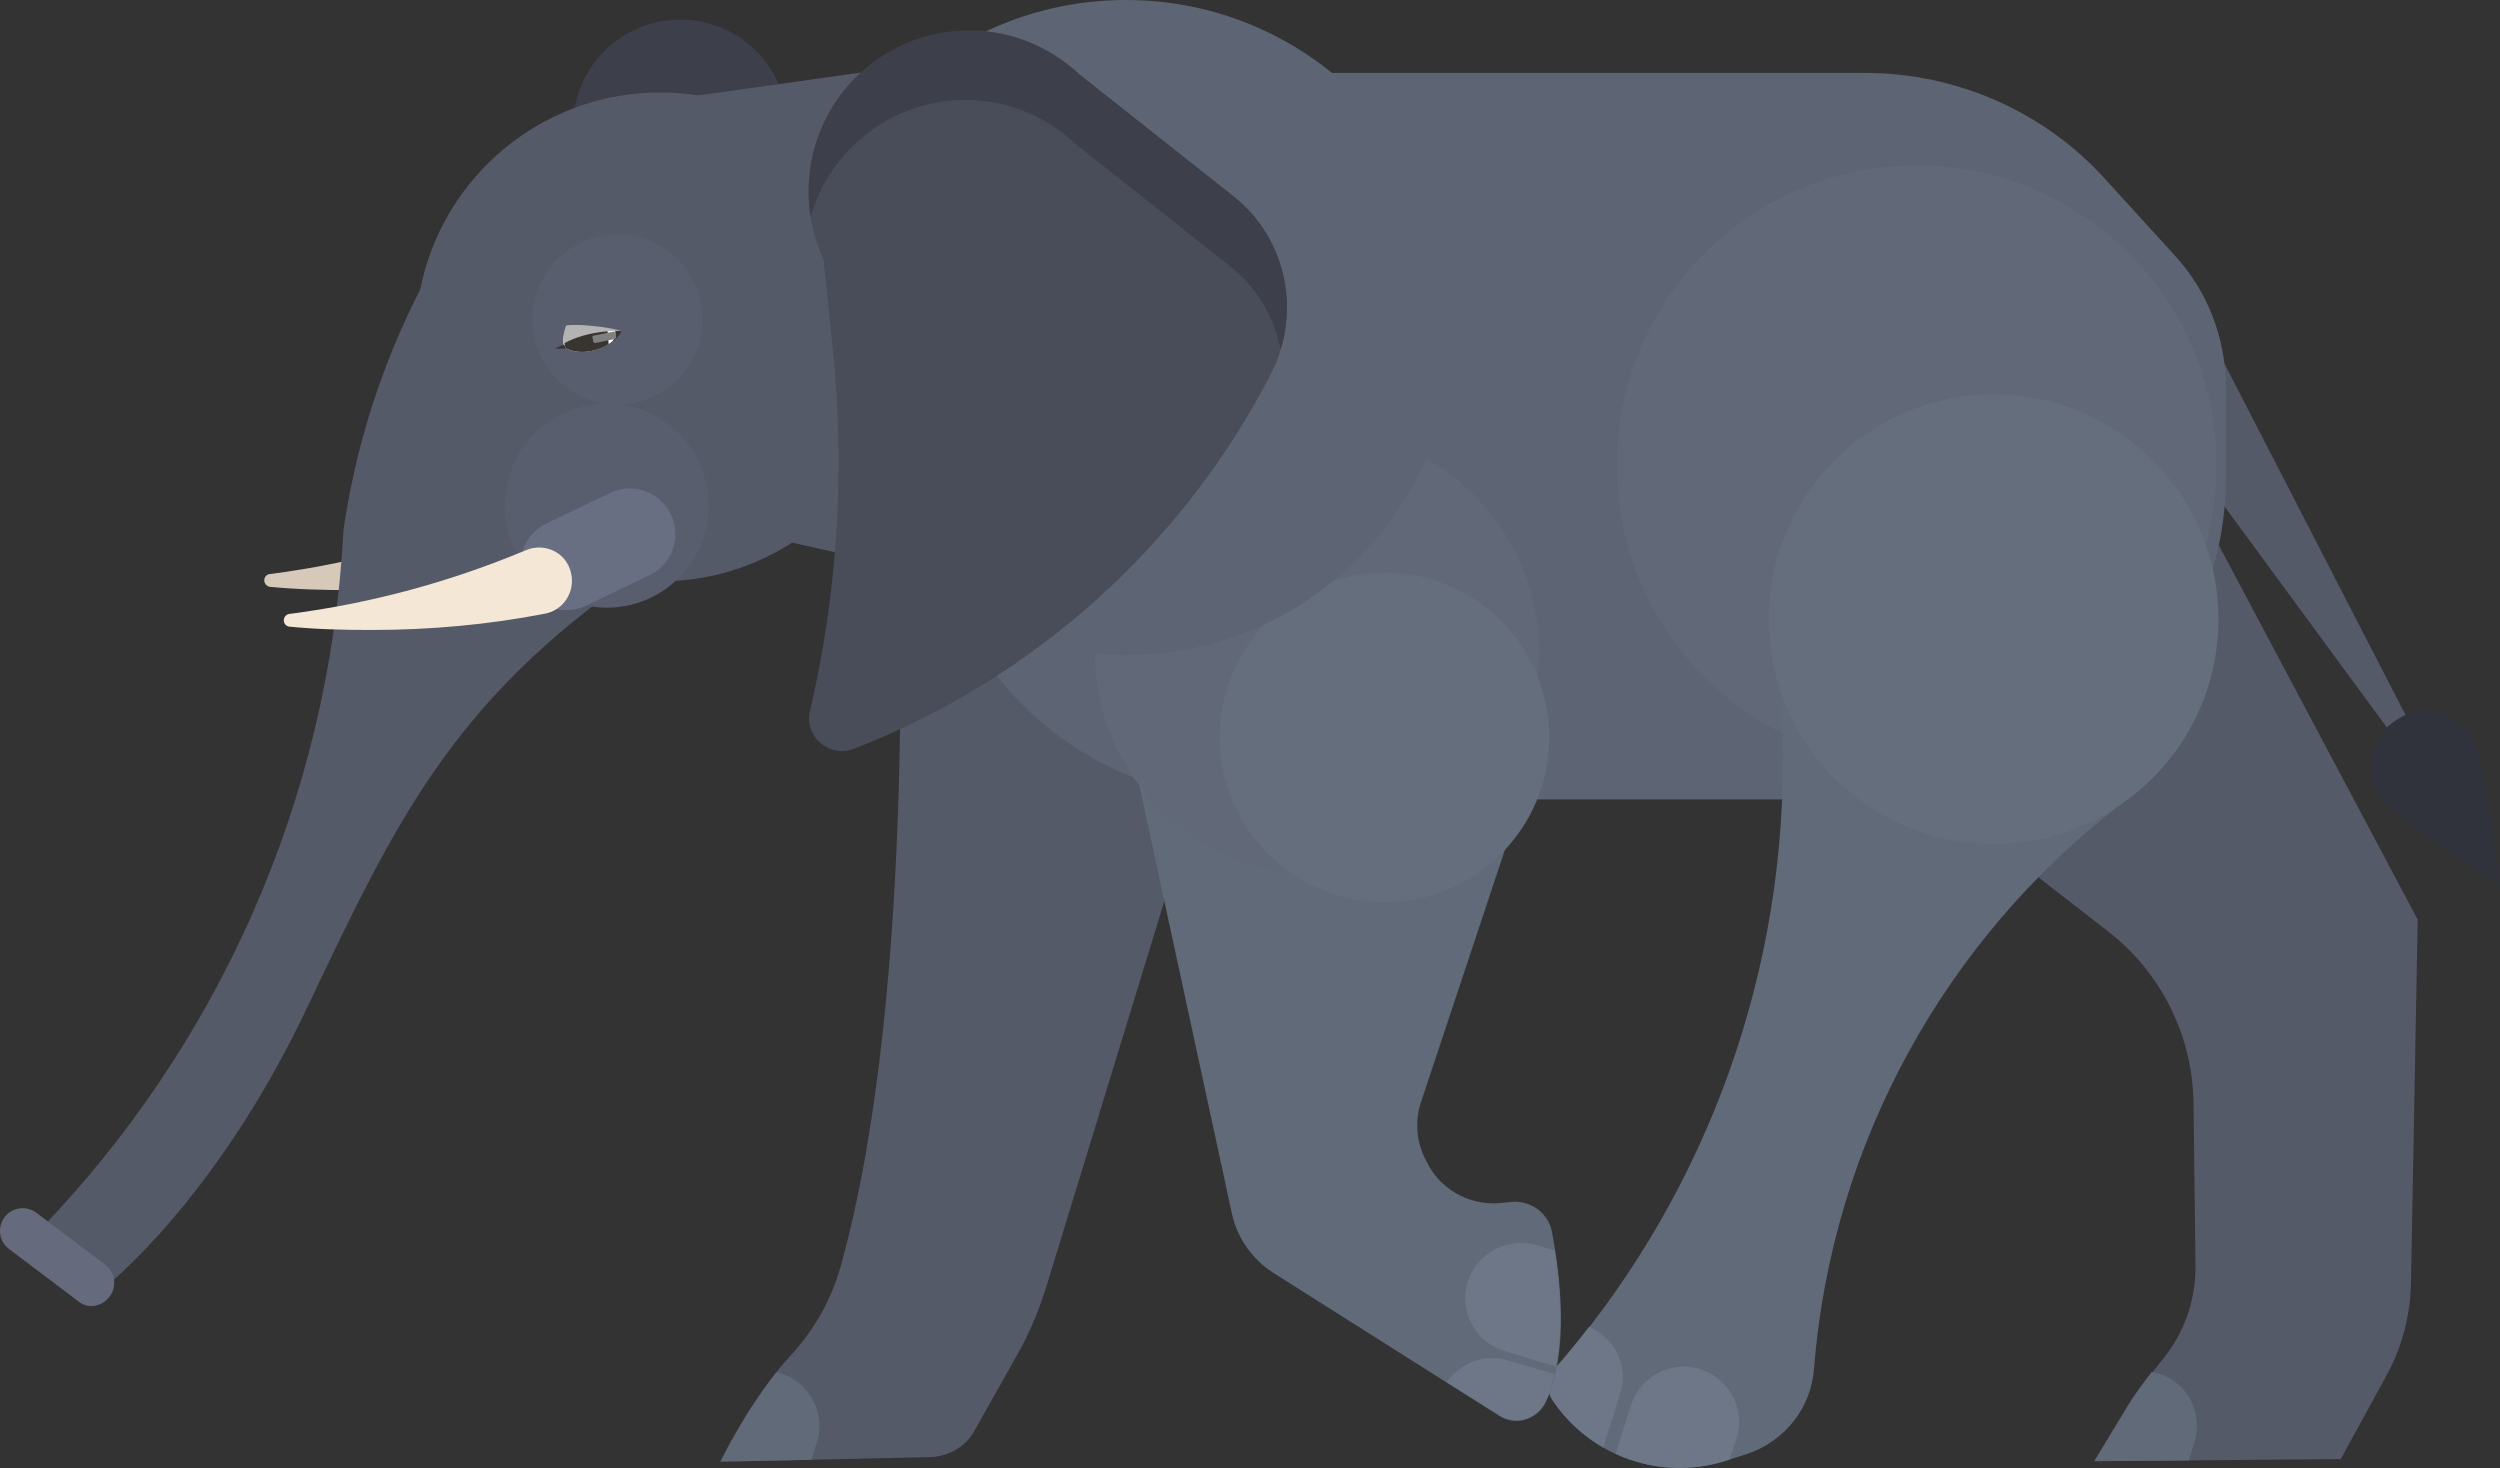 <?xml version="1.0" encoding="UTF-8"?><svg id="_이어_1" xmlns="http://www.w3.org/2000/svg" xmlns:xlink="http://www.w3.org/1999/xlink" viewBox="0 0 933.67 548.24"><rect x="0" y="0" width="933.67" height="548.24" fill="#333333" stroke="none"/><defs><style>.cls-1{fill:none;}.cls-2{clip-path:url(#clippath);}.cls-3{fill:#696f82;}.cls-4{fill:#f5e7d5;}.cls-5{fill:#fff;}.cls-6{fill:#656b7d;}.cls-7{fill:#656e7d;}.cls-8{fill:#b3b3b3;}.cls-9{fill:#30333b;}.cls-10{fill:#d6c9ba;}.cls-11{fill:#6d7787;}.cls-12{fill:gray;}.cls-13{fill:#595e6e;}.cls-14{fill:#555a69;}.cls-15{fill:#38342f;}.cls-16{fill:#3d404a;}.cls-17{fill:#616a78;}.cls-18{fill:#494d59;}.cls-19{fill:#616978;}.cls-20{fill:#5d6473;}</style><clipPath id="clippath"><path class="cls-1" d="M211.47,130.12h0c4.03,2.27,12.1,1.77,17.4-2.77,.76-1.26,1.26-2.77,.76-4.03-4.54-1.01-13.36-2.27-18.16-1.51,0,0-1.51,3.53-1.01,6.81,.25,.25,.76,1.01,1.01,1.51Z"/></clipPath></defs><g><path class="cls-14" d="M335.28,196.19s8.07,172.48-21.43,277.13c-3.53,12.36-9.83,23.45-18.66,33.03-15.13,16.39-26.23,39.59-26.23,39.59l78.68-1.77c6.56-.25,12.86-3.78,16.14-9.58l15.89-28.24c4.54-7.82,8.07-16.39,10.84-24.96l51.95-169.71-21.94-66.82-85.23-48.67h0Z"/><path class="cls-14" d="M741.02,311.93l46.15,35.81c19.92,15.38,31.77,39.09,32.03,64.3l.76,61.02c0,12.36-4.03,24.21-11.6,33.79-4.79,6.05-9.58,11.85-13.36,18.41l-12.36,20.43,91.54-.76,17.4-31.77c5.55-10.34,8.57-21.94,8.83-33.79l2.52-135.92-90.28-169.96-71.62,138.44h0Z"/><polygon class="cls-14" points="825.75 126.08 922.83 314.45 818.18 171.98 825.75 126.08"/><path class="cls-20" d="M711.51,298.56h-244.35c-66.57,0-120.54-53.96-120.54-120.54V27.23h349.75c34.29,0,67.08,14.37,90.02,39.84l25.72,28.24c12.36,13.36,19.16,31.02,19.16,49.17v34.55c-.25,66.07-53.71,119.53-119.78,119.53h0Z"/><circle class="cls-19" cx="715.8" cy="173.74" r="111.96"/><path class="cls-17" d="M677.47,511.14c6.81-85.23,49.68-160.13,113.22-209.8l-126.34-50.43c1.01,10.84,1.51,21.94,1.51,33.03,0,87-32.28,166.68-85.23,227.45-2.77,3.28-3.28,8.07-.76,11.6h0c14.37,21.43,41.36,30.51,65.82,22.19l7.06-2.27c13.87-4.79,23.7-17.15,24.71-31.77Z"/><path class="cls-11" d="M635.11,511.39c-10.84-3.53-22.44,2.52-25.97,13.36l-5.8,18.16c12.86,6.05,27.99,7.06,42.36,2.27h.25l2.52-7.82c3.53-10.84-2.52-22.44-13.36-25.97h0Z"/><path class="cls-17" d="M806.08,512.91h0c-.76-.25-1.77-.25-2.52-.5-3.28,4.29-6.3,8.32-9.08,12.86l-12.36,20.43,35.3-.25,2.02-6.56c3.53-11.1-2.52-22.69-13.36-25.97h0Z"/><path class="cls-17" d="M276.78,545.69l26.23-.5,2.02-6.3c3.53-10.84-2.52-22.44-13.36-25.97h0c-.5-.25-1.01-.25-1.77-.25-11.85,14.88-20.17,32.28-20.68,33.03h7.56Z"/><path class="cls-11" d="M579.88,522.99c5.04,7.56,11.6,13.36,18.91,17.65l6.3-20.17c3.28-10.09-2.02-20.93-11.6-24.96-4.29,5.55-8.57,10.84-13.11,15.89-2.52,3.28-2.77,8.07-.5,11.6Z"/><circle class="cls-7" cx="744.55" cy="231.24" r="83.97"/><path class="cls-9" d="M923.08,275.11c5.8,9.58,10.59,55.98,10.59,55.98,0,0-39.34-24.71-45.14-34.29-5.8-9.58-3.03-22.19,6.56-27.99,9.33-6.3,21.94-3.28,27.99,6.3h0Z"/><path class="cls-17" d="M423.04,281.92l37.07,171.47c2.02,9.08,7.56,16.9,15.38,21.94l84.48,53.46c6.3,4.03,14.37,1.26,17.4-5.3,8.83-18.91,5.3-47.16,2.27-63.29-1.26-7.06-7.82-11.85-14.88-11.35l-5.04,.5c-11.6,.76-22.44-5.55-27.23-16.14l-.76-1.51c-2.77-6.3-3.28-13.36-1.01-20.17l40.35-121.29-148.02-8.32h0Z"/><circle class="cls-19" cx="491.88" cy="243.59" r="82.96"/><circle class="cls-7" cx="517.09" cy="275.37" r="61.53"/><path class="cls-11" d="M563.24,508.11c-8.83-2.77-17.9,1.01-22.95,8.07l19.67,12.36c6.3,4.03,14.37,1.26,17.4-5.3,1.51-3.03,2.52-6.56,3.28-10.09l-17.4-5.04h0Z"/><path class="cls-11" d="M548.11,478.86c-3.28,10.84,2.77,22.44,13.87,25.72l19.16,5.8c2.77-14.37,1.51-30.76-.5-43.37l-6.81-2.02c-10.84-3.03-22.44,3.03-25.72,13.87h0Z"/></g><circle class="cls-20" cx="420.51" cy="122.3" r="122.3"/><circle class="cls-16" cx="254.08" cy="47.41" r="40.09"/><polygon class="cls-14" points="259.63 35.81 365.29 20.93 336.8 211.82 287.12 200.72 259.63 35.81"/><circle class="cls-14" cx="246.52" cy="125.83" r="91.28"/><path class="cls-10" d="M100.52,219.13c10.09,1.01,20.43,1.26,31.02,1.26,22.19,0,43.62-2.02,64.55-6.05,7.06-1.26,11.6-8.32,9.83-15.38h0c-1.77-7.56-9.83-11.35-16.9-8.32-27.74,11.6-56.99,19.67-87.75,23.7h0c-3.03,0-3.53,3.78-.76,4.79h0Z"/><path class="cls-14" d="M245.76,209.05c-75.65,49.68-97.08,95.82-131.38,167.94-34.29,72.12-75.65,104.14-75.65,104.14l-24.21-21.43c66.07-68.34,108.43-159.87,113.73-261.24l.25-2.02c5.55-36.82,17.9-70.86,35.81-101.88l81.45,114.48Z"/><circle class="cls-13" cx="230.63" cy="119.27" r="31.77"/><circle class="cls-13" cx="226.6" cy="188.87" r="38.08"/><g><path class="cls-15" d="M207.18,130.12l3.53-1.51c-.5-3.53,1.01-6.81,1.01-6.81,5.8-.76,17.4,1.01,20.43,2.02-4.79,7.82-15.63,9.08-20.43,6.3-2.27,.25-4.54,0-4.54,0h0Z"/><g><path class="cls-5" d="M211.47,130.12h0c4.03,2.27,12.1,1.77,17.4-2.77,.76-1.26,1.26-2.77,.76-4.03-4.54-1.01-13.36-2.27-18.16-1.51,0,0-1.51,3.53-1.01,6.81,.25,.25,.76,1.01,1.01,1.51Z"/><g class="cls-2"><path class="cls-15" d="M213.23,118.27l9.83-1.01c1.77-.25,3.53,1.26,3.53,3.03l.76,8.57c.25,1.77-1.26,3.53-3.03,3.53l-9.83,1.01c-1.77,.25-3.53-1.26-3.53-3.03l-.76-8.57c-.25-1.77,1.26-3.53,3.03-3.53Z"/></g></g><path class="cls-8" d="M211.47,121.54s-1.51,3.53-1.01,6.81c9.33-5.3,21.43-4.79,21.43-4.79-2.77-1.01-14.37-2.77-20.43-2.02h0Z"/><path class="cls-12" d="M221.81,125.33l7.31-1.51c.25,0,.76,.25,.76,.5l.25,1.51c0,.25-.25,.76-.5,.76l-7.31,1.51c-.25,0-.76-.25-.76-.5l-.25-1.51c-.25-.5,0-.76,.5-.76Z"/></g><path class="cls-3" d="M242.49,214.85l-23.7,11.35c-8.32,4.03-18.66,.5-22.69-8.07h0c-4.03-8.32-.5-18.66,8.07-22.69l23.7-11.35c8.32-4.03,18.66-.5,22.69,8.07h0c4.03,8.57,.5,18.66-8.07,22.69h0Z"/><path class="cls-4" d="M107.83,234.01c10.09,1.01,20.43,1.26,31.02,1.26,22.19,0,43.62-2.02,64.55-6.05,7.06-1.26,11.6-8.32,9.83-15.38h0c-1.77-7.56-9.83-11.35-16.9-8.32-27.74,11.6-56.99,19.67-87.75,23.7h0c-3.03,0-3.53,4.03-.76,4.79h0Z"/><path class="cls-18" d="M461.11,73.88l-58-45.89c-10.84-10.09-25.22-16.39-41.1-16.39-33.29,0-60.02,26.98-60.02,60.02,0,9.08,2.02,17.65,5.55,25.22l3.53,33.79c4.54,45.14,1.77,90.78-8.57,134.91-2.27,9.58,7.31,17.65,16.39,14.12,67.58-26.23,123.06-76.41,155.84-140.2,11.35-22.19,5.8-49.68-13.62-65.56h0Z"/><path class="cls-16" d="M360.5,37.32c15.89,0,30.51,6.3,41.1,16.39l58,45.89c10.09,8.07,16.39,19.16,18.66,31.02,6.3-20.43,0-43.12-17.15-56.99l-58-45.89c-10.84-10.09-25.22-16.39-41.1-16.39-33.29,0-60.02,26.98-60.02,60.02,0,3.28,.25,6.56,.76,9.58,7.06-24.96,30.26-43.62,57.75-43.62h0Z"/><path class="cls-6" d="M29.15,485.92l-25.72-19.42c-3.78-2.77-4.54-8.07-1.77-11.85h0c2.77-3.78,8.07-4.54,11.85-1.77l25.72,19.42c3.78,2.77,4.54,8.07,1.77,11.85h0c-3.03,4.03-8.32,4.79-11.85,1.77Z"/></svg>